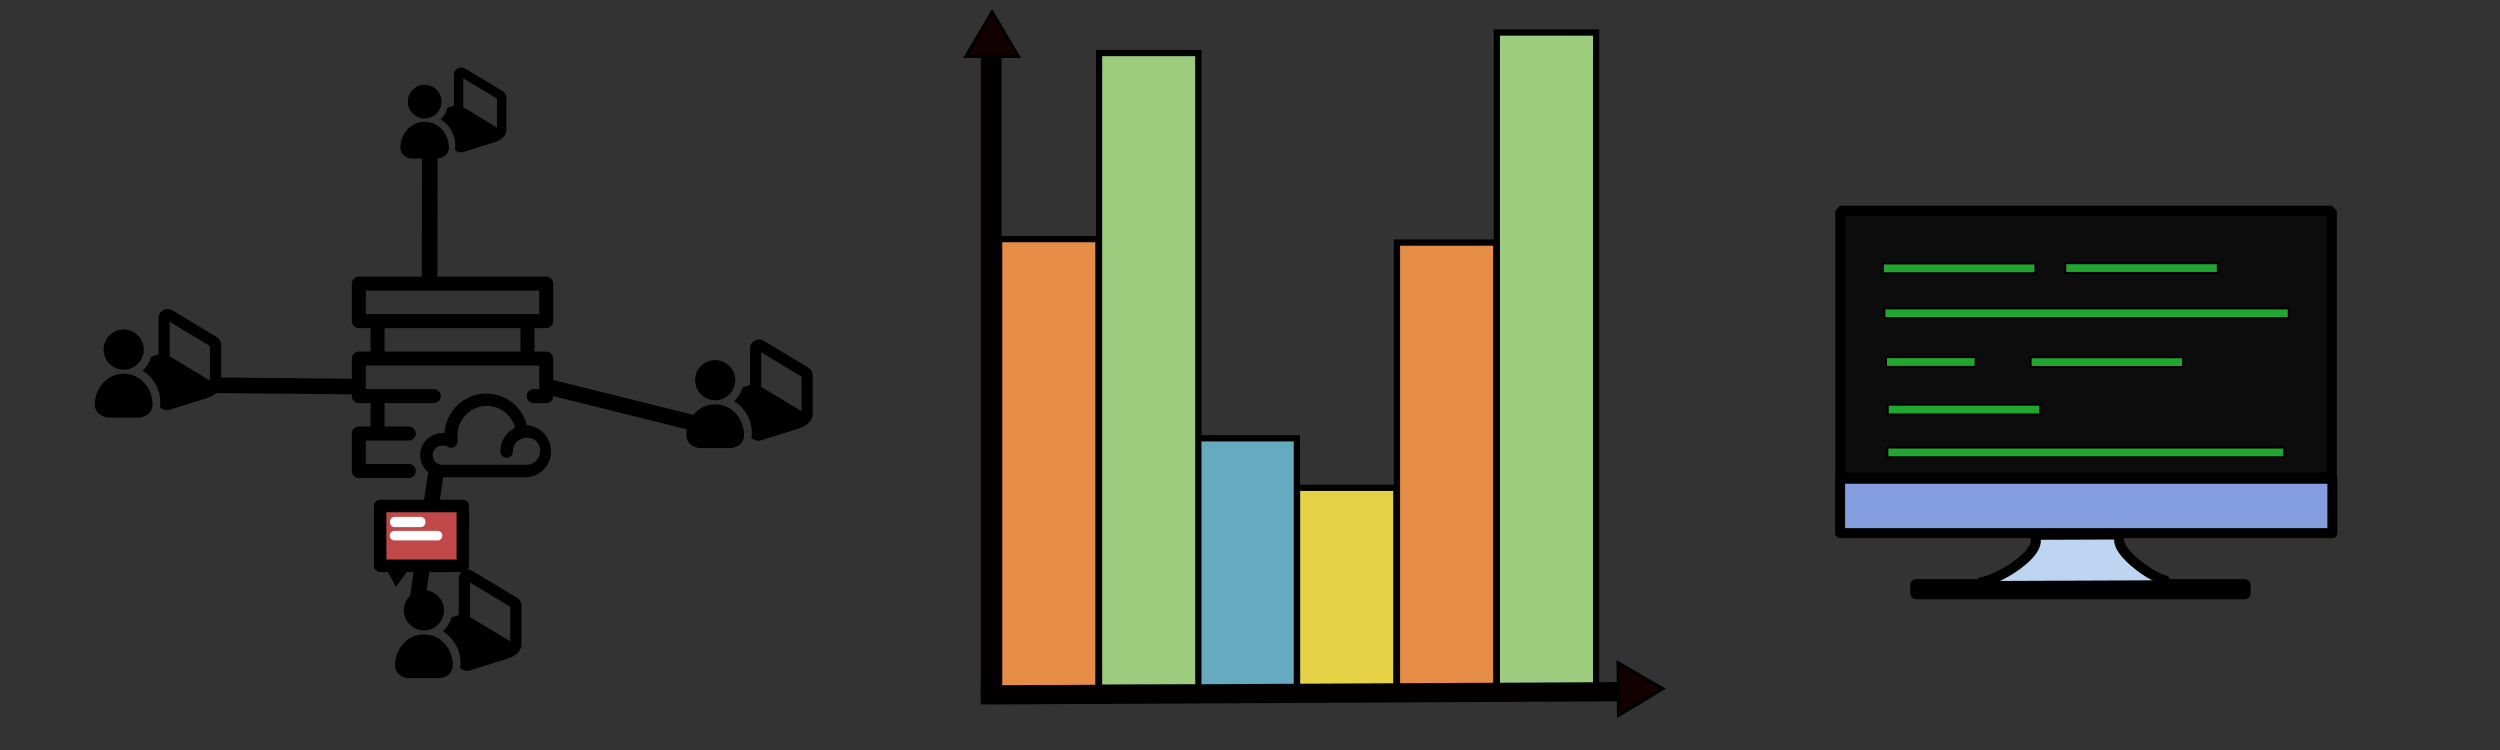<?xml version="1.0" encoding="utf-8"?>
<svg viewBox="0 0 800 240" xmlns="http://www.w3.org/2000/svg">
  <rect x="0" y="0" width="800" height="240" fill="#333333" stroke="none"/>
  <g>
    <rect x="478.985" y="10.414" width="31.771" height="209.375" style="stroke: rgb(0, 0, 0); stroke-width: 2px; fill: rgb(157, 204, 126);"/>
    <rect x="447.029" y="77.632" width="31.771" height="143.985" style="stroke: rgb(0, 0, 0); stroke-width: 2px; fill: rgb(229, 141, 70);"/>
    <rect x="415.062" y="156.097" width="31.771" height="65.013" style="stroke: rgb(0, 0, 0); stroke-width: 2px; fill: rgb(229, 210, 70);"/>
    <rect x="383.228" y="140.258" width="31.771" height="80.073" style="stroke: rgb(0, 0, 0); stroke-width: 2px; fill: rgb(102, 170, 192);"/>
    <rect x="351.698" y="16.967" width="31.771" height="203.122" style="stroke: rgb(0, 0, 0); stroke-width: 2px; fill: rgb(157, 204, 126);"/>
    <rect x="319.723" y="76.519" width="31.771" height="143.985" style="stroke: rgb(0, 0, 0); stroke-width: 2px; fill: rgb(229, 141, 70);"/>
    <rect x="314.351" y="11.221" width="5.65" height="213.304" style="stroke: rgb(0, 0, 0); fill: rgb(2, 0, 0);"/>
    <rect x="314.351" y="33.313" width="5.138" height="205.996" style="stroke: rgb(0, 0, 0); fill: rgb(2, 0, 0);" transform="matrix(0.005, 1, -1, 0.005, 552.098, -95.747)"/>
    <path d="M 317.472 3.838 L 325.895 18.065 L 309.048 18.065 L 317.472 3.838 Z" style="stroke: rgb(0, 0, 0); fill: rgb(19, 0, 0);"/>
    <path d="M 521.569 211.373 L 529.993 225.6 L 513.146 225.6 L 521.569 211.373 Z" style="stroke: rgb(0, 0, 0); fill: rgb(19, 0, 0);" transform="matrix(0.008, 1, -1, 0.008, 739.289, -302.865)" />
  </g>
  <g style="" transform="">
    <g id="Layer_2" data-name="Layer 2" transform="matrix(3.998, 0, 0, 3.998, 112.586, 88.524)" style="">
      <g id="Layer_1-2" data-name="Layer 1">
        <path d="M15.56,4.12a.56.56,0,0,0,.56-.56v-3A.56.56,0,0,0,15.56,0H.56A.56.56,0,0,0,0,.56v3a.56.56,0,0,0,.56.56H1.5V6H.56A.56.56,0,0,0,0,6.56v3a.56.56,0,0,0,.56.56H1.5V12H.56a.56.56,0,0,0-.56.56v3a.56.56,0,0,0,.56.56h4a.56.56,0,1,0,0-1.12H1.12V13.12H4.56a.56.56,0,1,0,0-1.12H2.62V10.12H6.56A.56.56,0,1,0,6.56,9H1.12V7.12H15V9h-.44a.56.56,0,1,0,0,1.12h1a.56.56,0,0,0,.56-.56v-3A.56.56,0,0,0,15.56,6h-.94V4.12Zm-14.44-3H15V3H1.12ZM13.5,6H2.62V4.12H13.5ZM14,11.89a3.31,3.31,0,0,0-3.23-2.53,3.36,3.36,0,0,0-3.35,3.17,1.77,1.77,0,1,0-.13,3.53H14A2.09,2.09,0,0,0,14,11.89ZM14,15.06H7.33a.77.77,0,1,1,0-1.53.77.77,0,0,1,.38.1.5.5,0,0,0,.5,0,.52.52,0,0,0,.25-.44v-.49a2.35,2.35,0,0,1,2.35-2.35,2.31,2.31,0,0,1,2.25,1.75A2.09,2.09,0,0,0,11.89,14a.51.51,0,0,0,.5.5.5.5,0,0,0,.5-.5A1.09,1.09,0,0,1,14,12.9,1,1,0,0,1,15.06,14,1.09,1.09,0,0,1,14,15.06Z"/>
      </g>
    </g>
    <g transform="matrix(0.879, 0, 0, 0.879, 219.616, 105.799)" style="">
      <g>
        <path d="M44.398,13.468L28.2,3.717c-1.005-0.604-2.304-0.624-3.328-0.046c-1.038,0.587-1.669,1.691-1.669,2.883v13.228 l-2.722,0.851c-0.513,1.987-1.601,3.746-3.076,5.087c3.354,2.053,5.769,5.547,6.32,9.672c0.151,1.14,0.151,2.36-0.001,3.545 l-0.024,0.18l0.823,0.496c0.517,0.312,1.106,0.476,1.709,0.476c0.336,0,0.666-0.052,0.988-0.151c0,0,10.465-3.239,13.94-4.357 c3.228-1.037,4.846-3.333,4.846-4.9V16.306C46.006,15.15,45.389,14.062,44.398,13.468z M41.928,29.309l-14.646-8.82V7.924 l14.646,8.818V29.309z"/>
        <circle cx="10.52" cy="18.04" r="7.312"/>
        <path d="M10.503,26.817C4.015,26.853,0,32.611,0,37.912c0,4.471,4.731,4.845,4.731,4.845H16.33c0,0,4.704-0.375,4.704-4.845 C21.034,32.611,17.085,26.853,10.503,26.817z"/>
        <path d="M10.503,26.817C10.596,26.817,10.503,26.817,10.503,26.817L10.503,26.817z"/>
      </g>
    </g>
    <g transform="matrix(0.879, 0, 0, 0.879, 219.616, 105.799)" style=""/>
    <g transform="matrix(0.879, 0, 0, 0.879, 219.616, 105.799)" style=""/>
    <g transform="matrix(0.879, 0, 0, 0.879, 219.616, 105.799)" style=""/>
    <g transform="matrix(0.879, 0, 0, 0.879, 219.616, 105.799)" style=""/>
    <g transform="matrix(0.879, 0, 0, 0.879, 219.616, 105.799)" style=""/>
    <g transform="matrix(0.879, 0, 0, 0.879, 219.616, 105.799)" style=""/>
    <g transform="matrix(0.879, 0, 0, 0.879, 219.616, 105.799)" style=""/>
    <g transform="matrix(0.879, 0, 0, 0.879, 219.616, 105.799)" style=""/>
    <g transform="matrix(0.879, 0, 0, 0.879, 219.616, 105.799)" style=""/>
    <g transform="matrix(0.879, 0, 0, 0.879, 219.616, 105.799)" style=""/>
    <g transform="matrix(0.879, 0, 0, 0.879, 219.616, 105.799)" style=""/>
    <g transform="matrix(0.879, 0, 0, 0.879, 219.616, 105.799)" style=""/>
    <g transform="matrix(0.879, 0, 0, 0.879, 219.616, 105.799)" style=""/>
    <g transform="matrix(0.879, 0, 0, 0.879, 219.616, 105.799)" style=""/>
    <g transform="matrix(0.879, 0, 0, 0.879, 219.616, 105.799)" style=""/>
    <g transform="matrix(0.737, 0, 0, 0.737, 128.136, 19.22)" style="">
      <g>
        <path d="M44.398,13.468L28.2,3.717c-1.005-0.604-2.304-0.624-3.328-0.046c-1.038,0.587-1.669,1.691-1.669,2.883v13.228 l-2.722,0.851c-0.513,1.987-1.601,3.746-3.076,5.087c3.354,2.053,5.769,5.547,6.32,9.672c0.151,1.14,0.151,2.36-0.001,3.545 l-0.024,0.18l0.823,0.496c0.517,0.312,1.106,0.476,1.709,0.476c0.336,0,0.666-0.052,0.988-0.151c0,0,10.465-3.239,13.94-4.357 c3.228-1.037,4.846-3.333,4.846-4.9V16.306C46.006,15.15,45.389,14.062,44.398,13.468z M41.928,29.309l-14.646-8.82V7.924 l14.646,8.818V29.309z"/>
        <circle cx="10.52" cy="18.04" r="7.312"/>
        <path d="M10.503,26.817C4.015,26.853,0,32.611,0,37.912c0,4.471,4.731,4.845,4.731,4.845H16.33c0,0,4.704-0.375,4.704-4.845 C21.034,32.611,17.085,26.853,10.503,26.817z"/>
        <path d="M10.503,26.817C10.596,26.817,10.503,26.817,10.503,26.817L10.503,26.817z"/>
      </g>
    </g>
    <g transform="matrix(0.737, 0, 0, 0.737, 128.136, 19.22)" style=""/>
    <g transform="matrix(0.737, 0, 0, 0.737, 128.136, 19.22)" style=""/>
    <g transform="matrix(0.737, 0, 0, 0.737, 128.136, 19.22)" style=""/>
    <g transform="matrix(0.737, 0, 0, 0.737, 128.136, 19.22)" style=""/>
    <g transform="matrix(0.737, 0, 0, 0.737, 128.136, 19.22)" style=""/>
    <g transform="matrix(0.737, 0, 0, 0.737, 128.136, 19.22)" style=""/>
    <g transform="matrix(0.737, 0, 0, 0.737, 128.136, 19.22)" style=""/>
    <g transform="matrix(0.737, 0, 0, 0.737, 128.136, 19.22)" style=""/>
    <g transform="matrix(0.737, 0, 0, 0.737, 128.136, 19.22)" style=""/>
    <g transform="matrix(0.737, 0, 0, 0.737, 128.136, 19.22)" style=""/>
    <g transform="matrix(0.737, 0, 0, 0.737, 128.136, 19.22)" style=""/>
    <g transform="matrix(0.737, 0, 0, 0.737, 128.136, 19.22)" style=""/>
    <g transform="matrix(0.737, 0, 0, 0.737, 128.136, 19.22)" style=""/>
    <g transform="matrix(0.737, 0, 0, 0.737, 128.136, 19.22)" style=""/>
    <g transform="matrix(0.737, 0, 0, 0.737, 128.136, 19.22)" style=""/>
    <g transform="matrix(0.879, 0, 0, 0.879, 126.41, 179.444)" style="">
      <g>
        <path d="M44.398,13.468L28.2,3.717c-1.005-0.604-2.304-0.624-3.328-0.046c-1.038,0.587-1.669,1.691-1.669,2.883v13.228 l-2.722,0.851c-0.513,1.987-1.601,3.746-3.076,5.087c3.354,2.053,5.769,5.547,6.32,9.672c0.151,1.14,0.151,2.36-0.001,3.545 l-0.024,0.18l0.823,0.496c0.517,0.312,1.106,0.476,1.709,0.476c0.336,0,0.666-0.052,0.988-0.151c0,0,10.465-3.239,13.94-4.357 c3.228-1.037,4.846-3.333,4.846-4.9V16.306C46.006,15.15,45.389,14.062,44.398,13.468z M41.928,29.309l-14.646-8.82V7.924 l14.646,8.818V29.309z"/>
        <circle cx="10.52" cy="18.04" r="7.312"/>
        <path d="M10.503,26.817C4.015,26.853,0,32.611,0,37.912c0,4.471,4.731,4.845,4.731,4.845H16.33c0,0,4.704-0.375,4.704-4.845 C21.034,32.611,17.085,26.853,10.503,26.817z"/>
        <path d="M10.503,26.817C10.596,26.817,10.503,26.817,10.503,26.817L10.503,26.817z"/>
      </g>
    </g>
    <g transform="matrix(0.879, 0, 0, 0.879, 126.41, 179.444)" style=""/>
    <g transform="matrix(0.879, 0, 0, 0.879, 126.41, 179.444)" style=""/>
    <g transform="matrix(0.879, 0, 0, 0.879, 126.41, 179.444)" style=""/>
    <g transform="matrix(0.879, 0, 0, 0.879, 126.41, 179.444)" style=""/>
    <g transform="matrix(0.879, 0, 0, 0.879, 126.41, 179.444)" style=""/>
    <g transform="matrix(0.879, 0, 0, 0.879, 126.41, 179.444)" style=""/>
    <g transform="matrix(0.879, 0, 0, 0.879, 126.41, 179.444)" style=""/>
    <g transform="matrix(0.879, 0, 0, 0.879, 126.41, 179.444)" style=""/>
    <g transform="matrix(0.879, 0, 0, 0.879, 126.41, 179.444)" style=""/>
    <g transform="matrix(0.879, 0, 0, 0.879, 126.41, 179.444)" style=""/>
    <g transform="matrix(0.879, 0, 0, 0.879, 126.41, 179.444)" style=""/>
    <g transform="matrix(0.879, 0, 0, 0.879, 126.41, 179.444)" style=""/>
    <g transform="matrix(0.879, 0, 0, 0.879, 126.41, 179.444)" style=""/>
    <g transform="matrix(0.879, 0, 0, 0.879, 126.41, 179.444)" style=""/>
    <g transform="matrix(0.879, 0, 0, 0.879, 126.41, 179.444)" style=""/>
    <g transform="matrix(0.879, 0, 0, 0.879, 30.328, 96.019)" style="">
      <g>
        <path d="M44.398,13.468L28.2,3.717c-1.005-0.604-2.304-0.624-3.328-0.046c-1.038,0.587-1.669,1.691-1.669,2.883v13.228 l-2.722,0.851c-0.513,1.987-1.601,3.746-3.076,5.087c3.354,2.053,5.769,5.547,6.32,9.672c0.151,1.14,0.151,2.36-0.001,3.545 l-0.024,0.18l0.823,0.496c0.517,0.312,1.106,0.476,1.709,0.476c0.336,0,0.666-0.052,0.988-0.151c0,0,10.465-3.239,13.94-4.357 c3.228-1.037,4.846-3.333,4.846-4.9V16.306C46.006,15.15,45.389,14.062,44.398,13.468z M41.928,29.309l-14.646-8.82V7.924 l14.646,8.818V29.309z"/>
        <circle cx="10.52" cy="18.04" r="7.312"/>
        <path d="M10.503,26.817C4.015,26.853,0,32.611,0,37.912c0,4.471,4.731,4.845,4.731,4.845H16.33c0,0,4.704-0.375,4.704-4.845 C21.034,32.611,17.085,26.853,10.503,26.817z"/>
        <path d="M10.503,26.817C10.596,26.817,10.503,26.817,10.503,26.817L10.503,26.817z"/>
      </g>
    </g>
    <g transform="matrix(0.879, 0, 0, 0.879, 30.328, 96.019)" style=""/>
    <g transform="matrix(0.879, 0, 0, 0.879, 30.328, 96.019)" style=""/>
    <g transform="matrix(0.879, 0, 0, 0.879, 30.328, 96.019)" style=""/>
    <g transform="matrix(0.879, 0, 0, 0.879, 30.328, 96.019)" style=""/>
    <g transform="matrix(0.879, 0, 0, 0.879, 30.328, 96.019)" style=""/>
    <g transform="matrix(0.879, 0, 0, 0.879, 30.328, 96.019)" style=""/>
    <g transform="matrix(0.879, 0, 0, 0.879, 30.328, 96.019)" style=""/>
    <g transform="matrix(0.879, 0, 0, 0.879, 30.328, 96.019)" style=""/>
    <g transform="matrix(0.879, 0, 0, 0.879, 30.328, 96.019)" style=""/>
    <g transform="matrix(0.879, 0, 0, 0.879, 30.328, 96.019)" style=""/>
    <g transform="matrix(0.879, 0, 0, 0.879, 30.328, 96.019)" style=""/>
    <g transform="matrix(0.879, 0, 0, 0.879, 30.328, 96.019)" style=""/>
    <g transform="matrix(0.879, 0, 0, 0.879, 30.328, 96.019)" style=""/>
    <g transform="matrix(0.879, 0, 0, 0.879, 30.328, 96.019)" style=""/>
    <g transform="matrix(0.879, 0, 0, 0.879, 30.328, 96.019)" style=""/>
  </g>
  <path style="fill: rgb(216, 216, 216); stroke: rgb(0, 0, 0); stroke-width: 5px;" d="M 67.816 123.27 L 113.91 123.713"/>
  <path style="fill: rgb(216, 216, 216); stroke: rgb(0, 0, 0); stroke-width: 5px;" d="M 137.479 90.479 L 137.521 48.245"/>
  <path style="fill: rgb(216, 216, 216); stroke: rgb(0, 0, 0); stroke-width: 5px;" d="M 174.37 123.512 L 225.527 136.252"/>
  <path style="fill: rgb(216, 216, 216); stroke: rgb(0, 0, 0); stroke-width: 5px;" d="M 133.421 192.916 L 139.649 150.279" transform="matrix(-1, 0, 0, -1, 273.07, 343.195)"/>
  <g transform="matrix(1, 0, 0, 1, -62.56, -8.183)">
    <rect x="184.209" y="170.108" width="26.448" height="19.13" style="stroke-width: 4px; stroke-linejoin: round; fill: rgb(193, 72, 72); stroke: rgb(0, 0, 0);"/>
    <path d="M 103.114 117.124 L 106.346 123.994 L 99.883 123.994 L 103.114 117.124 Z" style="stroke: rgb(0, 0, 0);" transform="matrix(0.487, 0.873, -0.873, 0.487, 245.809, 41.82)"/>
    <rect x="188.88" y="175.084" width="8.308" style="stroke: rgb(255, 255, 255); fill: rgb(255, 255, 255); stroke-linejoin: round; stroke-width: 3px;" height="0.284"/>
    <rect x="188.795" y="179.563" width="13.811" style="stroke: rgb(255, 255, 255); fill: rgb(255, 255, 255); stroke-linejoin: round; stroke-width: 3px;" height="0.048"/>
    <g transform="matrix(0.638, 0, 0, 0.638, 630.592, 51.885)" style="">
      <rect x="32.603" y="171" width="246.907" height="27.908" style="stroke: rgb(0, 0, 0); stroke-linecap: round; stroke-miterlimit: 42; stroke-linejoin: round; fill: rgb(131, 157, 223); stroke-width: 5px;"/>
      <rect x="32.675" y="37.18" width="246.561" height="134.435" style="stroke: rgb(0, 0, 0); stroke-width: 5px; stroke-linecap: round; stroke-miterlimit: 16; stroke-linejoin: bevel; fill: rgba(0, 0, 0, 0.76);"/>
      <rect x="70.79" y="224.988" width="164.699" height="4.097" style="fill: rgb(216, 216, 216); stroke: rgb(0, 0, 0); stroke-width: 6px; stroke-linejoin: round;"/>
      <rect x="54.067" y="63.652" width="76.507" height="4.896" style="stroke-linejoin: round; stroke: rgb(0, 0, 0); fill: rgb(33, 166, 48); paint-order: fill;"/>
      <rect x="145.556" y="63.51" width="76.507" height="4.896" style="stroke-linejoin: round; stroke: rgb(0, 0, 0); fill: rgb(33, 166, 48); paint-order: fill;"/>
      <rect x="54.81" y="86.173" width="202.825" height="4.896" style="stroke-linejoin: round; stroke: rgb(0, 0, 0); fill: rgb(33, 166, 48); paint-order: fill;"/>
      <rect x="128.153" y="110.685" width="76.507" height="4.896" style="stroke-linejoin: round; stroke: rgb(0, 0, 0); fill: rgb(33, 166, 48); paint-order: fill;"/>
      <rect x="56.492" y="134.486" width="76.507" height="4.896" style="stroke-linejoin: round; stroke: rgb(0, 0, 0); fill: rgb(33, 166, 48); paint-order: fill;"/>
      <rect x="55.615" y="110.62" width="44.935" height="4.896" style="stroke-linejoin: round; stroke: rgb(0, 0, 0); fill: rgb(33, 166, 48); paint-order: fill;"/>
      <rect x="56.301" y="155.955" width="199.086" height="4.896" style="stroke-linejoin: round; stroke: rgb(0, 0, 0); fill: rgb(33, 166, 48); paint-order: fill;"/>
      <path style="stroke: rgb(0, 0, 0); fill: rgb(190, 213, 241); stroke-width: 5px;" d="M 100.288 222.94 C 103.68 227.35 137.012 209.147 129.786 199.753 L 173.46 199.587 C 166.956 207.536 195.973 226.262 199.026 222.53"/>
    </g>
  </g>
</svg>

